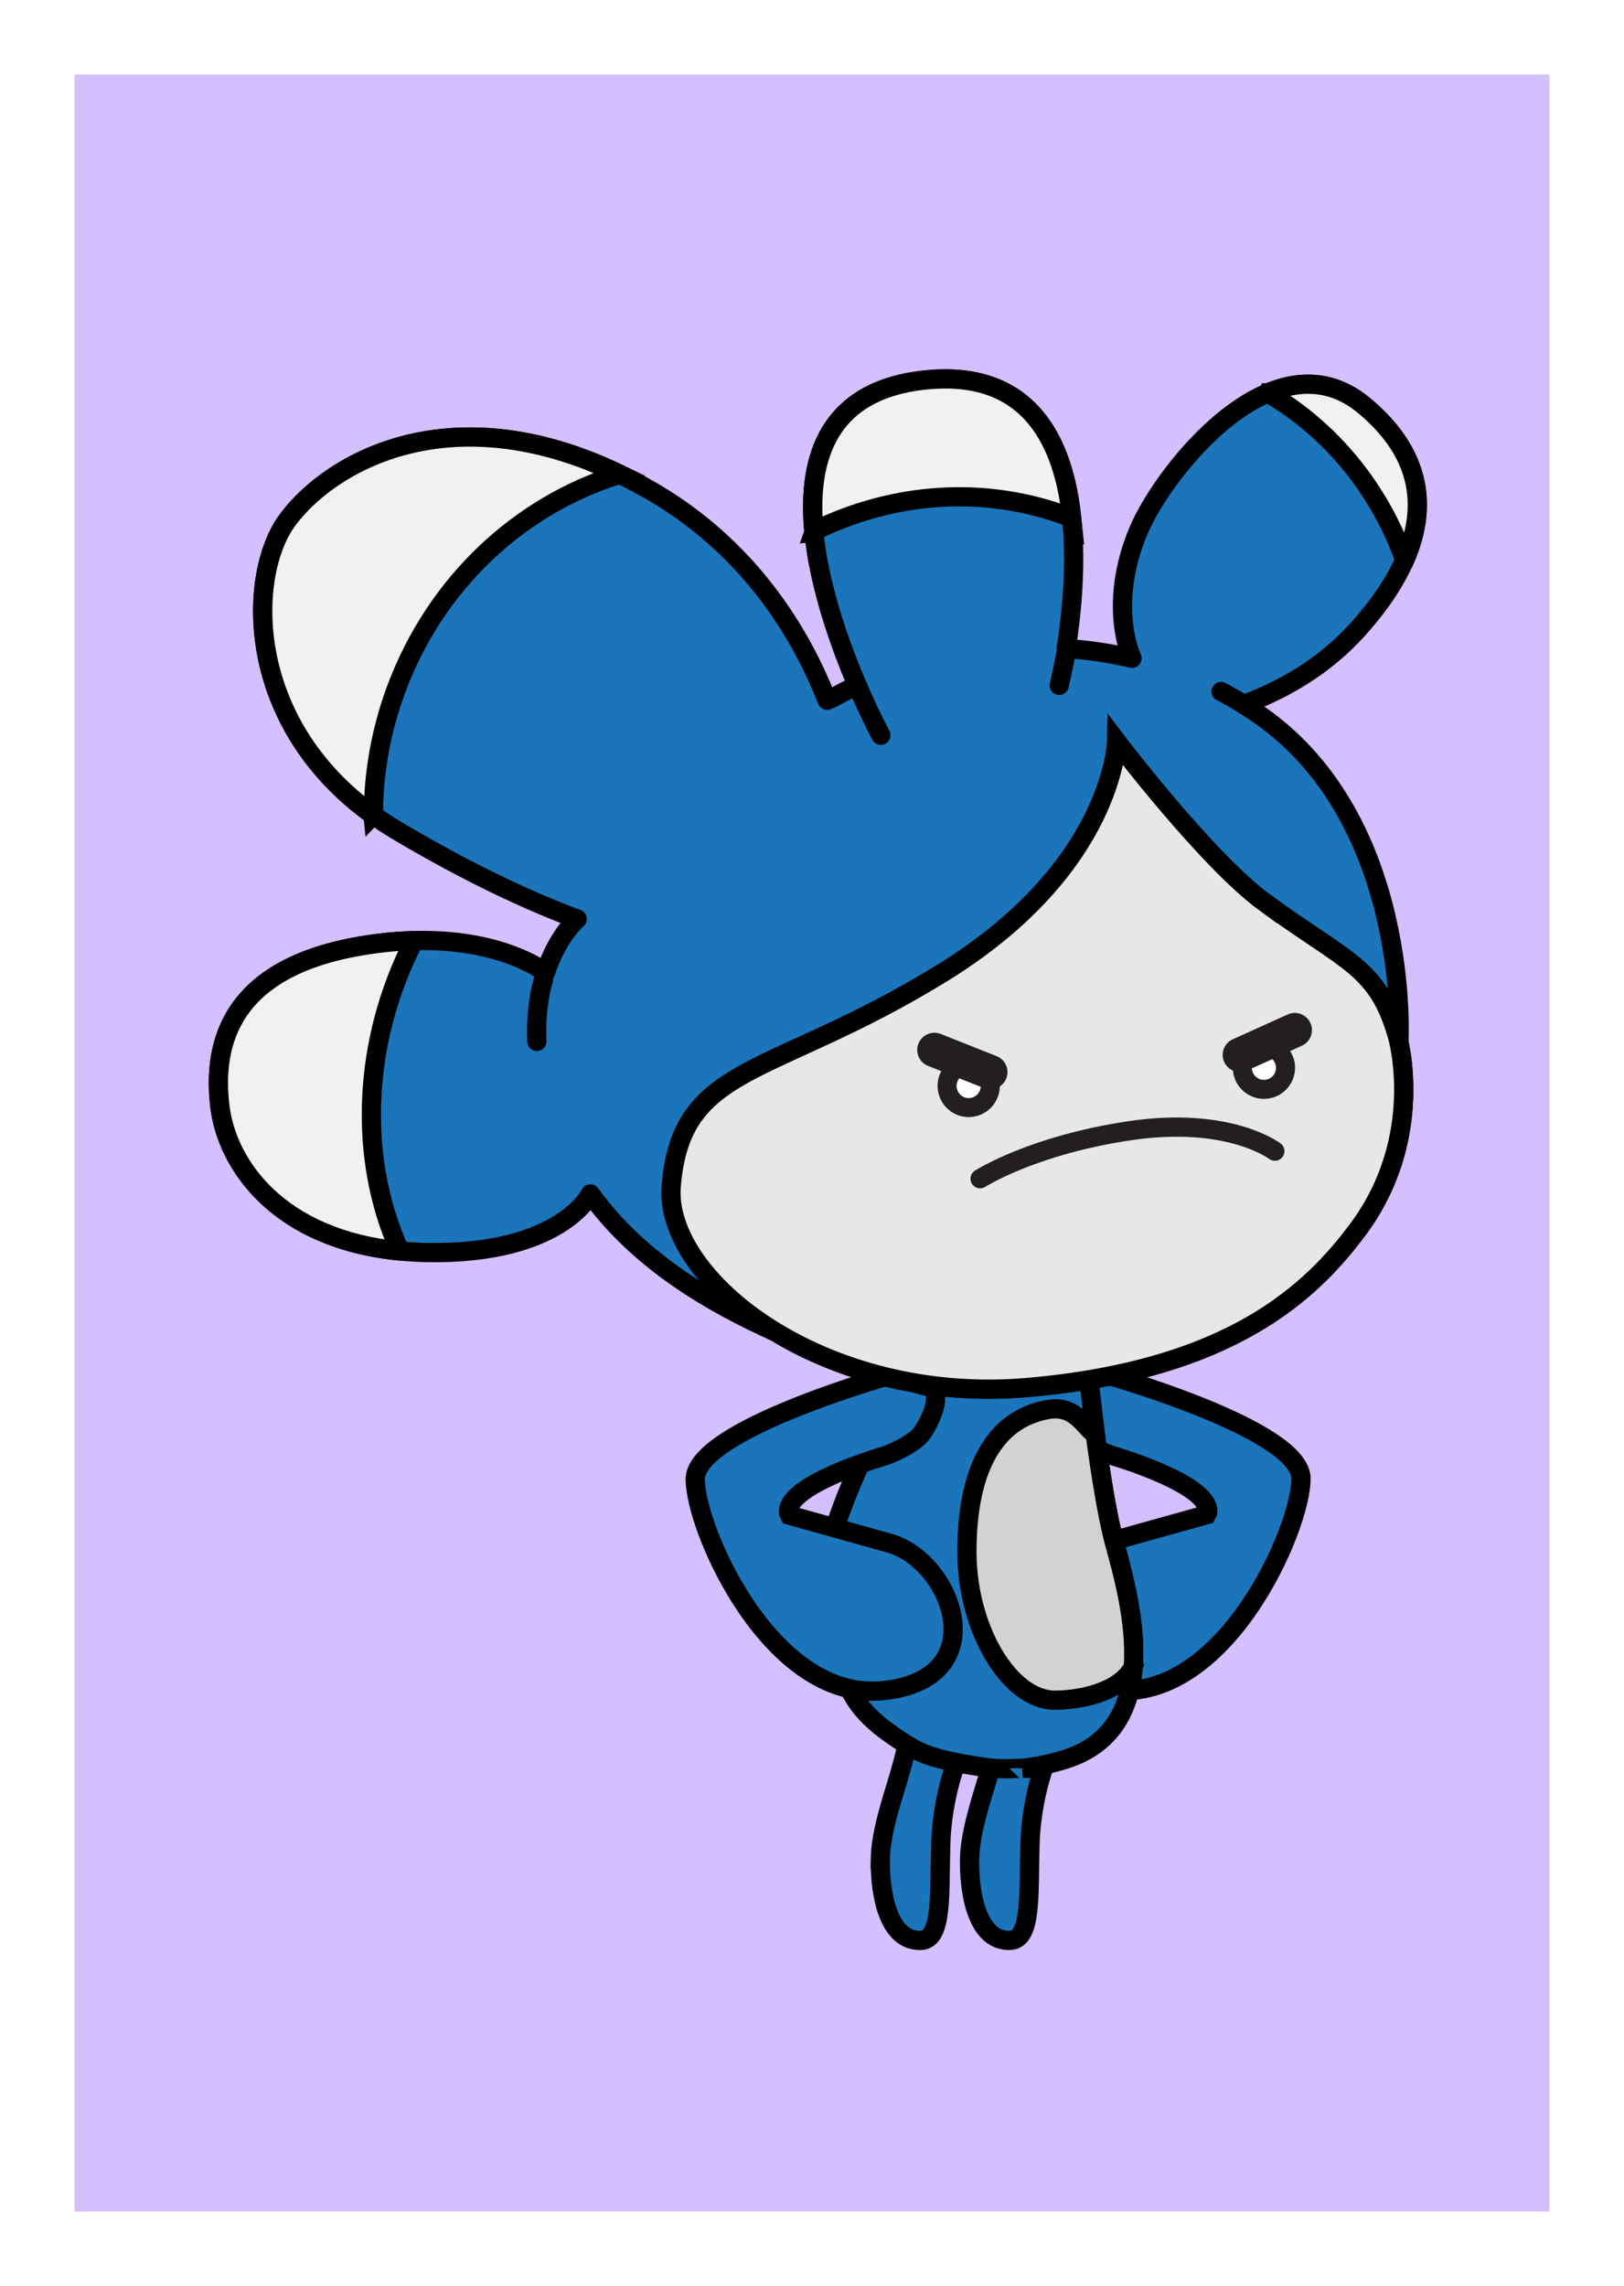 <svg version="1.1" xmlns="http://www.w3.org/2000/svg" xmlns:xlink="http://www.w3.org/1999/xlink" width="65.356" height="92" viewBox="0,0,65.356,92"><rect x="0" y="0" width="65.356" height="92" fill="#333333" stroke="none"/><g transform="translate(-207.322,-134)"><g data-paper-data="{&quot;isPaintingLayer&quot;:true}" fill-rule="nonzero" stroke-miterlimit="10" stroke-dasharray="" stroke-dashoffset="0" style="mix-blend-mode: normal"><path d="M208.822,224.5v-89h62.356v89z" fill="#d4bfff" stroke="#ffffff" stroke-width="3" stroke-linecap="butt" stroke-linejoin="miter"/><g stroke-width="0.774"><path d="M250.082,189.833c0.392,-0.073 1.485,-0.408 1.485,-0.408c0,0 0.018,-0.167 0.065,-0.165c0,0 8.048,2.23 8.048,4.246c0,2.017 -3.061,8.986 -7.574,8.506c-4.543,-0.483 -2.781,-5.222 -0.238,-5.935c1.666,-0.467 3.158,-0.884 4.005,-1.119l0.053,-0.107c0.096,-1.152 -3.937,-2.305 -3.937,-2.305c0,0 -1.117,-0.417 -1.448,-0.916c-0.147,-0.22 -0.75,-1.167 -0.459,-1.797" fill="#1b75bb" stroke="#000000" stroke-linecap="butt" stroke-linejoin="miter"/><path d="M246.343,208.807c0.018,-0.798 0.234,-1.636 0.594,-2.818c0,0 0.267,-0.844 0.424,-1.515c0.004,-0.017 0.096,-0.678 0.86,-0.563c0.609,0.091 1.088,0.383 1.088,1.248c0,0.037 -0.043,0.139 -0.043,0.139c-0.185,0.588 -0.453,1.641 -0.493,2.901c-0.062,1.944 0.091,3.848 -0.789,3.887c-1.337,0.06 -1.671,-1.913 -1.641,-3.279z" fill="#1b75bb" stroke="#000000" stroke-linecap="butt" stroke-linejoin="miter"/><path d="M242.751,208.807c0.018,-0.798 0.234,-1.636 0.595,-2.818c0,0 0.267,-0.844 0.424,-1.515c0.004,-0.017 0.096,-0.678 0.86,-0.563c0.609,0.091 1.088,0.383 1.088,1.248c0,0.037 -0.043,0.139 -0.043,0.139c-0.185,0.588 -0.453,1.641 -0.493,2.901c-0.062,1.944 0.091,3.848 -0.789,3.887c-1.337,0.06 -1.67,-1.913 -1.641,-3.279z" fill="#1b75bb" stroke="#000000" stroke-linecap="butt" stroke-linejoin="miter"/><g stroke="#000000" stroke-linecap="butt" stroke-linejoin="miter"><path d="M248.479,205.159c0,-0.001 -0.873,0.061 -1.481,-0.03c-0.608,-0.091 -1.914,-0.274 -2.674,-0.638c-0.76,-0.365 -1.577,-1.023 -1.577,-1.023c-0.288,-0.237 -0.521,-0.467 -0.689,-0.664c-0.965,-1.123 -1.526,-3.452 -1.526,-3.452c-0.205,-0.981 -0.221,-1.725 -0.219,-1.982c0.081,-0.015 0.07,-0.741 0.123,-0.752c0.361,-0.077 0.079,-0.59 1.61,-3.953c0.84,-1.846 0.335,-2.361 0.837,-3.464c0,0 1.352,-1.075 4.359,-1.072c0.818,0.001 2.446,0.233 3.211,0.632c0.647,0.338 0.546,0.895 0.735,1.134l0.336,2.837l0.031,0.074c0.175,1.175 0.389,2.412 0.615,3.255c0.562,2.088 2.167,7.466 -2.007,8.749c-0.586,0.181 -1.148,0.292 -1.684,0.349z" fill="#1b75bb"/><path d="M252.933,201.054l-0.025,0.07c-0.588,1.036 -2.24,1.297 -3.138,1.297c-1.795,0 -3.536,-2.818 -3.536,-5.977c0,-3.158 1.009,-5.316 3.252,-5.72c1.024,-0.183 1.39,0.553 1.827,0.938l0.087,0.071c0.194,1.439 0.471,3.244 0.773,4.36c0.296,1.099 0.882,3.113 0.759,4.96z" fill="#d0d2d3"/></g><path d="M244.898,189.857c0.291,0.63 -0.312,1.577 -0.459,1.796c-0.333,0.498 -1.448,0.915 -1.448,0.915c0,0 -4.033,1.152 -3.937,2.305l0.053,0.108c0.847,0.236 2.339,0.653 4.005,1.119c2.544,0.712 4.305,5.452 -0.238,5.935c-4.513,0.48 -7.573,-6.49 -7.573,-8.507c0,-2.017 8.048,-4.245 8.048,-4.245c0.047,-0.002 0.065,0.164 0.065,0.164c0,0 1.092,0.336 1.485,0.409" fill="#1b75bb" stroke="#000000" stroke-linecap="butt" stroke-linejoin="miter"/><g><path d="M263.564,175.713c0.045,0.162 1.125,4.113 -1.604,7.772c-1.849,2.477 -5.071,5.642 -13.303,6.352c-4.031,0.347 -7.619,-0.693 -10.198,-2.282c0.038,0.023 0.074,0.048 0.112,0.071l-0.037,-0.022c-2.396,-1.082 -5.435,-2.756 -7.453,-5.558c0,0 -1.086,2.265 -5.954,2.36c-6.152,0.121 -8.636,-3.289 -8.954,-5.86c-0.323,-2.608 0.474,-5.597 5.673,-6.479c4.353,-0.736 6.719,0.578 7.373,1.025l0.051,0.058c0.48,-1.484 1.279,-2.167 1.279,-2.167l-0.066,-0.023c-1.832,-0.688 -4.243,-1.786 -7.193,-3.54c-6.175,-3.674 -6.114,-10.155 -4.406,-12.485c1.768,-2.409 7.006,-5.436 14.405,-1.316c4.164,2.317 6.271,5.886 7.318,8.56l0.221,-0.088c0.285,-0.164 0.597,-0.326 0.93,-0.48l0.043,-0.076c-1.623,-3.813 -4.073,-11.652 2.902,-12.257c6.633,-0.575 6.063,7.418 5.528,10.816l0.052,0.008c0.857,0.06 1.727,0.186 2.597,0.39c-0.019,-0.04 -1.009,-2.116 0.262,-5.141c0.996,-2.368 5.455,-8.044 9.077,-5.028c3.821,3.183 1.747,6.782 -0.242,8.99c-1.723,1.912 -3.705,2.693 -4.604,3.038l0.025,0.016c0.221,0.139 0.442,0.284 0.661,0.438c6.082,4.28 5.561,13.142 5.561,13.142l-0.013,-0.063c-0.023,-0.099 -0.04,-0.157 -0.045,-0.173zM256.462,161.827c0.368,0.194 0.727,0.404 1.077,0.628M250.216,160.309c-0.078,0.426 -0.168,0.85 -0.266,1.272M242.772,163.59c-0.366,-0.691 -0.693,-1.403 -0.998,-2.124M228.929,175.908c-0.039,-0.852 0.041,-1.713 0.274,-2.535M224.168,171.85M223.392,184.294" fill="#1b75bb" stroke="#000000" stroke-linecap="round" stroke-linejoin="round"/><path d="M223.423,184.343c-4.913,-0.476 -6.962,-3.478 -7.249,-5.797c-0.323,-2.608 0.474,-5.597 5.673,-6.479c0.756,-0.128 1.453,-0.194 2.089,-0.214l0.049,0.003c-2.073,4.008 -2.269,8.723 -0.593,12.437l0.031,0.05z" fill="#f1f1f2" stroke="#000000" stroke-linecap="butt" stroke-linejoin="miter"/><path d="M222.332,166.792c-5.203,-3.744 -5.06,-9.654 -3.446,-11.857c1.684,-2.295 6.522,-5.151 13.375,-1.85l-0.069,0.023c-3.934,1.231 -7.337,4.329 -8.934,8.653c-0.612,1.66 -0.904,3.356 -0.909,5.014l-0.017,0.018z" fill="#f1f1f2" stroke="#000000" stroke-linecap="butt" stroke-linejoin="miter"/><path d="M240.079,155.416c-0.29,-3.014 0.59,-5.788 4.627,-6.138c4.073,-0.353 5.43,2.524 5.747,5.585l-0.031,-0.032c-3.404,-1.321 -7.122,-1.037 -10.327,0.537l-0.017,0.048z" fill="#f1f1f2" stroke="#000000" stroke-linecap="butt" stroke-linejoin="miter"/><path d="M258.364,149.807c1.267,-0.529 2.612,-0.52 3.857,0.517c2.448,2.04 2.477,4.25 1.657,6.156l-0.042,0.003c-0.997,-2.751 -2.872,-5.132 -5.479,-6.662l0.006,-0.014z" fill="#f1f1f2" stroke="#000000" stroke-linecap="butt" stroke-linejoin="miter"/><path d="M258.23,170.325c3.35,2.439 4.532,2.588 5.333,5.381c0,0 1.185,4.043 -1.602,7.78c-1.849,2.477 -5.071,5.641 -13.303,6.352c-8.231,0.708 -14.624,-4.359 -14.324,-8.1c0.399,-4.98 4.008,-4.33 10.919,-8.59c6.91,-4.259 7.005,-9.317 7.005,-9.317c0,0 3.643,4.796 5.972,6.495z" fill="#e6e7e8" stroke="#000000" stroke-linecap="butt" stroke-linejoin="miter"/><g stroke="none" stroke-linecap="butt" stroke-linejoin="miter"><path d="M246.783,177.601c0.055,0.262 -0.111,0.522 -0.374,0.578c-0.264,0.058 -0.523,-0.117 -0.578,-0.373c-0.028,-0.128 -0.006,-0.258 0.064,-0.366c0.071,-0.109 0.179,-0.185 0.309,-0.213c0.035,-0.007 0.07,-0.012 0.106,-0.012c0.225,0 0.424,0.162 0.473,0.385z" fill="#ffffff"/><path d="M247.531,177.44c0.144,0.674 -0.286,1.341 -0.961,1.487c-0.088,0.019 -0.176,0.028 -0.265,0.028c-0.586,0 -1.1,-0.416 -1.222,-0.987c-0.072,-0.327 -0.013,-0.662 0.168,-0.942c0.182,-0.281 0.462,-0.475 0.789,-0.547c0.658,-0.144 1.347,0.298 1.491,0.96zM245.831,177.807c0.054,0.256 0.314,0.43 0.577,0.373c0.263,-0.056 0.43,-0.316 0.374,-0.578c-0.049,-0.223 -0.247,-0.385 -0.473,-0.385c-0.035,0 -0.071,0.004 -0.106,0.012c-0.129,0.028 -0.238,0.103 -0.309,0.213c-0.07,0.108 -0.093,0.238 -0.064,0.366z" fill="#231f20"/></g><g stroke="none" stroke-linecap="butt" stroke-linejoin="miter"><path d="M258.664,176.869c0.055,0.262 -0.111,0.522 -0.374,0.579c-0.263,0.057 -0.523,-0.117 -0.578,-0.373c-0.028,-0.128 -0.006,-0.258 0.064,-0.366c0.071,-0.109 0.18,-0.185 0.309,-0.213c0.035,-0.008 0.071,-0.012 0.106,-0.012c0.225,0 0.424,0.162 0.473,0.385z" fill="#ffffff"/><path d="M259.413,176.707c0.144,0.674 -0.286,1.341 -0.961,1.487c-0.088,0.018 -0.176,0.028 -0.265,0.028c-0.586,0 -1.1,-0.416 -1.222,-0.987c-0.072,-0.327 -0.013,-0.662 0.168,-0.942c0.182,-0.282 0.462,-0.476 0.789,-0.547c0.658,-0.144 1.347,0.298 1.49,0.96zM257.712,177.074c0.055,0.256 0.315,0.431 0.577,0.373c0.263,-0.056 0.43,-0.316 0.374,-0.578c-0.048,-0.223 -0.247,-0.385 -0.473,-0.385c-0.035,0 -0.07,0.004 -0.106,0.012c-0.129,0.028 -0.237,0.104 -0.309,0.213c-0.07,0.108 -0.092,0.238 -0.064,0.366z" fill="#231f20"/></g><path d="M246.765,181.436c0,0 2.114,-1.361 6.069,-1.939c3.957,-0.578 5.793,0.829 5.793,0.829" fill="none" stroke="#231f20" stroke-linecap="round" stroke-linejoin="miter"/><path d="M257.22,177.145c-0.263,0 -0.515,-0.151 -0.631,-0.406c-0.157,-0.348 -0.003,-0.758 0.345,-0.915l2.209,-0.999c0.346,-0.158 0.758,-0.003 0.915,0.344c0.157,0.348 0.003,0.758 -0.345,0.915l-2.209,0.999c-0.092,0.042 -0.189,0.062 -0.284,0.062v0z" fill="#231f20" stroke="none" stroke-linecap="butt" stroke-linejoin="miter"/><path d="M247.176,177.838c-0.086,0 -0.172,-0.016 -0.255,-0.049l-2.25,-0.894c-0.355,-0.141 -0.528,-0.543 -0.387,-0.898c0.141,-0.355 0.546,-0.527 0.897,-0.388l2.25,0.894c0.355,0.141 0.528,0.543 0.387,0.898c-0.108,0.271 -0.368,0.437 -0.642,0.437v0z" fill="#231f20" stroke="none" stroke-linecap="butt" stroke-linejoin="miter"/></g></g></g></g></svg>